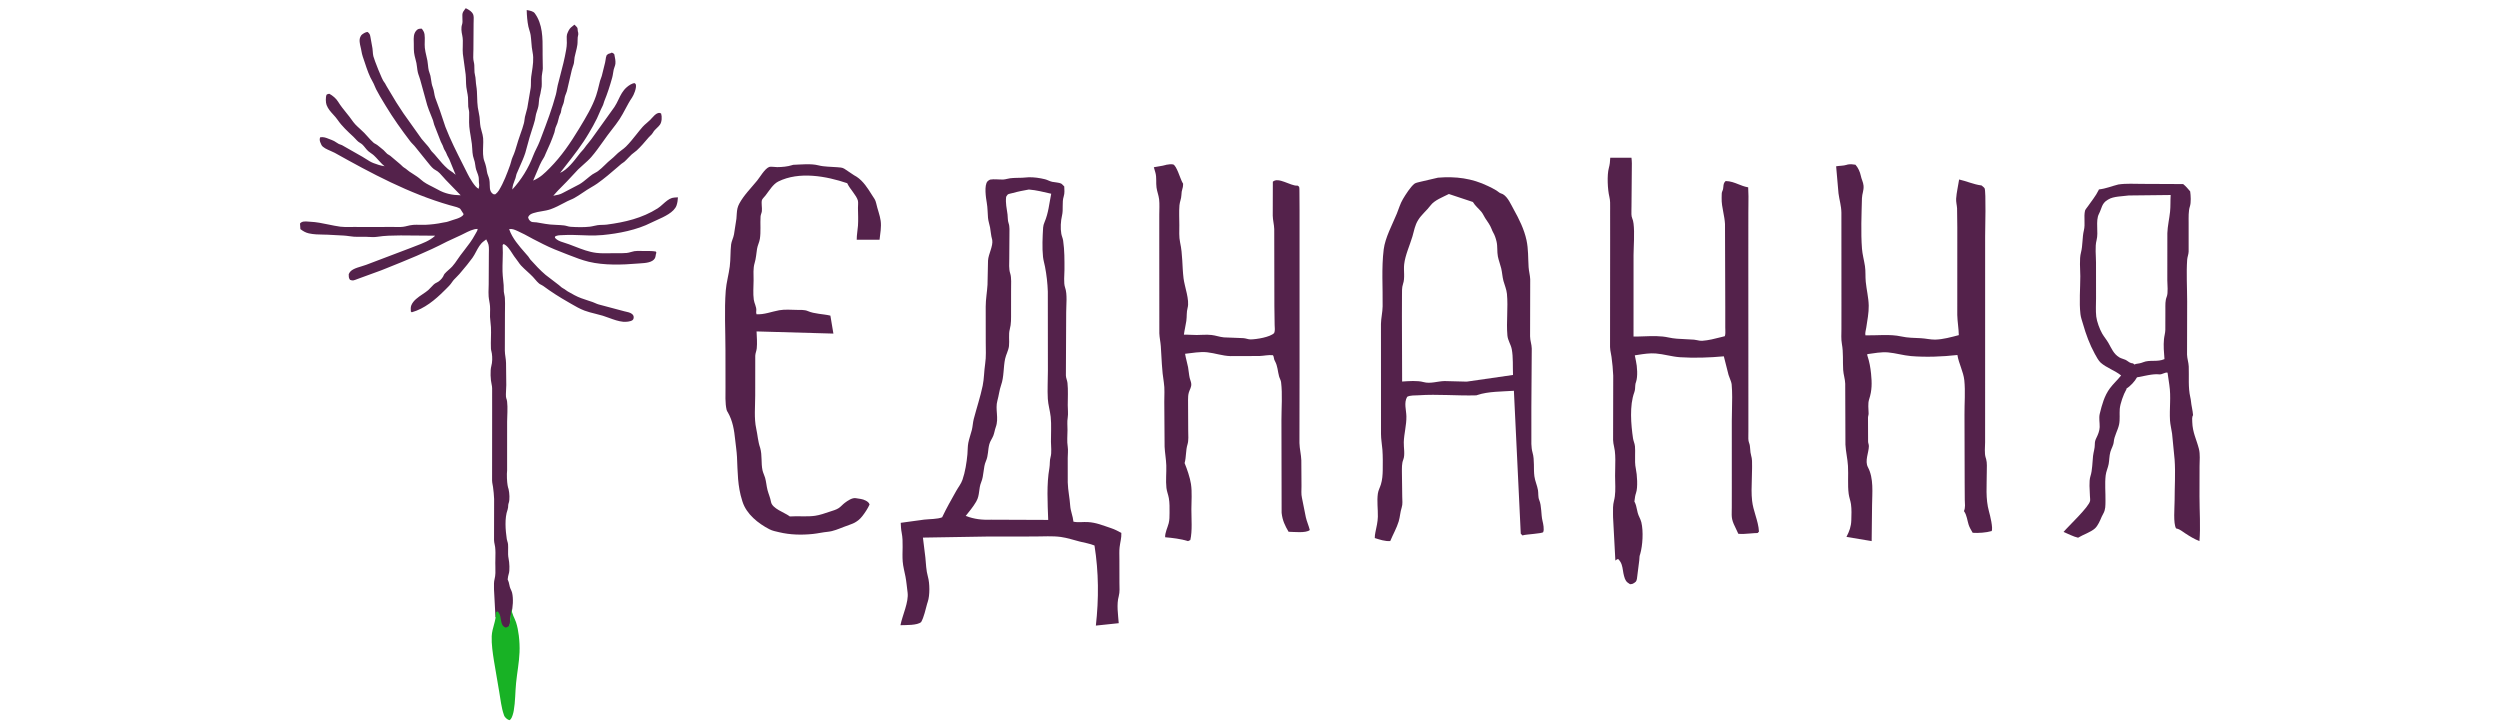 <svg width="300" height="87" viewBox="0 0 300 87" fill="none" xmlns="http://www.w3.org/2000/svg">
<path fill-rule="evenodd" clip-rule="evenodd" d="M59.458 74.075L59.281 70.757C59.281 70.68 59.279 70.601 59.278 70.52C59.272 70.175 59.264 69.81 59.351 69.488C59.472 69.039 59.458 68.506 59.445 68.007L59.445 68.007C59.441 67.852 59.437 67.7 59.437 67.555C59.437 67.378 59.441 67.195 59.446 67.011C59.457 66.554 59.468 66.085 59.417 65.651C59.403 65.532 59.379 65.422 59.355 65.313C59.321 65.153 59.287 64.996 59.284 64.81L59.294 59.874C59.275 59.415 59.227 58.893 59.162 58.435C59.149 58.346 59.132 58.258 59.115 58.171C59.084 58.009 59.053 57.849 59.05 57.678L59.057 49.297L59.055 47.267C59.055 47.186 59.056 47.103 59.057 47.018C59.062 46.727 59.066 46.419 58.999 46.15C58.863 45.601 58.807 44.471 58.959 43.924C59.085 43.474 59.092 42.899 59.025 42.435C59.013 42.353 58.994 42.272 58.975 42.19C58.947 42.072 58.919 41.955 58.913 41.833C58.893 41.408 58.903 40.98 58.913 40.552C58.924 40.118 58.935 39.684 58.913 39.253C58.903 39.058 58.88 38.862 58.858 38.667C58.833 38.453 58.809 38.239 58.801 38.027C58.794 37.839 58.8 37.65 58.806 37.46L58.806 37.46C58.814 37.217 58.821 36.974 58.801 36.733C58.786 36.541 58.753 36.351 58.719 36.16C58.685 35.962 58.651 35.765 58.636 35.566C58.611 35.233 58.622 34.888 58.633 34.547C58.638 34.412 58.642 34.278 58.644 34.146L58.663 30.521C58.662 30.437 58.664 30.342 58.667 30.241V30.241V30.241C58.676 29.867 58.687 29.414 58.542 29.133L58.348 28.726L58.021 28.973C57.619 29.278 57.372 29.743 57.127 30.204C56.991 30.46 56.855 30.716 56.694 30.941C56.282 31.516 55.827 32.054 55.372 32.592L55.372 32.592C55.288 32.691 55.205 32.79 55.122 32.889C55.012 33.019 54.889 33.141 54.766 33.263C54.578 33.449 54.389 33.635 54.248 33.853C54.042 34.17 53.768 34.437 53.498 34.702C53.435 34.763 53.373 34.825 53.311 34.886C52.21 35.988 50.933 37.044 49.415 37.474L49.302 37.383L49.3 37.352C49.284 37.119 49.267 36.866 49.354 36.646C49.587 36.06 50.171 35.667 50.722 35.297L50.722 35.297C50.965 35.134 51.201 34.975 51.398 34.805C51.498 34.72 51.603 34.606 51.712 34.487C51.921 34.259 52.145 34.015 52.374 33.926C52.669 33.812 53.008 33.481 53.167 33.202C53.193 33.158 53.212 33.113 53.231 33.069C53.262 32.996 53.292 32.925 53.349 32.858C53.499 32.683 53.67 32.532 53.842 32.381L53.842 32.381C53.986 32.253 54.131 32.126 54.262 31.984C54.502 31.724 54.708 31.421 54.911 31.121L54.911 31.121C55.022 30.958 55.133 30.795 55.248 30.641C55.399 30.437 55.555 30.237 55.711 30.036L55.711 30.036C56.175 29.438 56.639 28.841 56.998 28.166C57.023 28.117 57.056 28.062 57.09 28.005C57.193 27.834 57.312 27.636 57.319 27.472C56.832 27.449 56.193 27.773 55.68 28.033C55.558 28.095 55.444 28.153 55.34 28.202L53.626 28.996C51.25 30.236 48.765 31.231 46.281 32.226L46.281 32.226L45.722 32.449L43.096 33.408C43.012 33.435 42.923 33.47 42.832 33.506C42.678 33.566 42.52 33.629 42.377 33.653C42.278 33.67 42.156 33.629 42.053 33.595C42.043 33.591 42.033 33.588 42.024 33.585C42.016 33.582 42.008 33.58 42 33.577C41.856 33.377 41.854 33.245 41.851 33.038C41.85 32.996 41.85 32.951 41.848 32.902C41.96 32.627 42.138 32.46 42.397 32.322C42.685 32.167 43.029 32.065 43.367 31.964L43.367 31.964C43.563 31.906 43.756 31.848 43.935 31.781L49.294 29.747C49.491 29.666 49.696 29.588 49.905 29.509L49.905 29.509C50.714 29.203 51.575 28.878 52.186 28.318V28.283L48.12 28.251L47.944 28.253H47.944C47.05 28.264 46.185 28.273 45.294 28.413C44.919 28.472 44.535 28.45 44.155 28.428C44.06 28.423 43.965 28.418 43.87 28.413C43.657 28.404 43.442 28.408 43.227 28.413C42.969 28.418 42.712 28.422 42.459 28.404C42.27 28.391 42.082 28.364 41.893 28.338C41.675 28.307 41.456 28.277 41.236 28.266L39.261 28.162C39.126 28.159 38.99 28.157 38.854 28.154H38.854H38.854C38.258 28.145 37.65 28.136 37.071 28.007C36.663 27.916 36.382 27.742 36.048 27.495L36 26.825C36.231 26.529 36.633 26.562 37.005 26.593H37.005C37.085 26.6 37.163 26.607 37.238 26.61C37.959 26.64 38.681 26.79 39.401 26.939C39.881 27.039 40.361 27.138 40.84 27.202C41.215 27.252 41.61 27.246 41.998 27.24L41.998 27.24C42.128 27.238 42.258 27.236 42.385 27.236L45.012 27.237L47.241 27.235C47.34 27.235 47.44 27.237 47.541 27.239C47.904 27.245 48.28 27.252 48.623 27.172C48.668 27.161 48.716 27.149 48.765 27.138C49.034 27.073 49.343 26.998 49.598 26.982C49.853 26.965 50.11 26.971 50.368 26.977C50.594 26.983 50.82 26.988 51.045 26.978C51.727 26.947 52.483 26.86 53.15 26.714C53.223 26.698 53.299 26.686 53.376 26.675H53.376C53.519 26.653 53.663 26.631 53.794 26.579C53.984 26.504 54.181 26.445 54.378 26.387L54.378 26.387C54.694 26.293 55.012 26.199 55.305 26.035C55.437 25.961 55.594 25.838 55.632 25.689L55.251 25.09C55.155 24.927 54.54 24.772 54.171 24.679L54.171 24.679L54.17 24.679C54.084 24.657 54.012 24.639 53.962 24.625C49.102 23.228 44.56 20.799 40.168 18.34C40.041 18.269 39.872 18.197 39.692 18.119C39.247 17.927 38.729 17.704 38.573 17.392L38.421 17.042C38.357 16.848 38.337 16.654 38.427 16.471C38.842 16.414 39.133 16.532 39.46 16.665C39.572 16.711 39.688 16.758 39.814 16.8C40.017 16.868 40.186 16.979 40.358 17.091C40.453 17.154 40.549 17.217 40.652 17.273C40.714 17.307 40.779 17.326 40.844 17.345C40.91 17.364 40.975 17.384 41.037 17.418L43.495 18.816C43.646 18.902 43.791 18.995 43.935 19.088C44.213 19.267 44.49 19.445 44.806 19.568C45.285 19.755 45.645 19.862 46.155 19.95C45.871 19.725 45.633 19.462 45.395 19.199L45.395 19.199C45.224 19.011 45.054 18.824 44.868 18.65C44.759 18.549 44.636 18.465 44.513 18.38C44.406 18.306 44.299 18.233 44.202 18.149C44.058 18.025 43.94 17.877 43.82 17.728C43.711 17.592 43.602 17.455 43.473 17.336C43.392 17.261 43.302 17.206 43.212 17.151L43.212 17.151C43.134 17.104 43.056 17.056 42.985 16.996C42.868 16.897 42.763 16.783 42.658 16.668L42.658 16.668L42.658 16.668C42.574 16.577 42.49 16.485 42.399 16.401L42.371 16.375C41.738 15.789 41.018 15.121 40.53 14.404C40.363 14.158 40.172 13.95 39.983 13.743C39.677 13.408 39.375 13.078 39.191 12.605C39.078 12.316 39.059 11.653 39.191 11.363C39.318 11.28 39.377 11.263 39.527 11.255C39.93 11.481 40.326 11.805 40.571 12.203C40.873 12.692 41.206 13.104 41.549 13.529L41.549 13.529C41.675 13.685 41.801 13.842 41.929 14.005C42.014 14.114 42.094 14.226 42.175 14.339C42.322 14.545 42.469 14.752 42.642 14.934C42.814 15.115 43 15.283 43.185 15.45L43.185 15.45L43.185 15.45C43.365 15.613 43.544 15.775 43.712 15.95C43.844 16.087 43.974 16.232 44.104 16.378L44.104 16.378C44.337 16.639 44.572 16.902 44.828 17.128C44.895 17.187 44.972 17.226 45.048 17.265C45.118 17.301 45.189 17.336 45.251 17.387C45.341 17.46 45.435 17.533 45.529 17.607C45.701 17.74 45.875 17.875 46.027 18.014C46.099 18.079 46.163 18.151 46.228 18.223C46.304 18.308 46.38 18.392 46.467 18.465C46.523 18.512 46.587 18.547 46.651 18.581L46.651 18.581C46.71 18.613 46.769 18.645 46.821 18.686L48.042 19.718C48.112 19.772 48.17 19.832 48.228 19.892L48.228 19.892C48.314 19.979 48.399 20.066 48.519 20.132C48.646 20.203 48.758 20.296 48.871 20.39L48.871 20.39C48.954 20.459 49.038 20.529 49.128 20.59C49.261 20.68 49.395 20.765 49.528 20.849C49.871 21.068 50.209 21.283 50.525 21.57C50.913 21.924 51.384 22.158 51.852 22.391L51.852 22.391C52.079 22.503 52.305 22.616 52.521 22.741C53.389 23.246 54.292 23.418 55.282 23.434L53.481 21.577C53.396 21.488 53.304 21.381 53.207 21.27L53.207 21.27C52.929 20.948 52.611 20.582 52.294 20.43C51.963 20.272 51.694 19.937 51.45 19.633L51.45 19.633C51.388 19.555 51.327 19.478 51.266 19.407L49.873 17.678C49.78 17.551 49.665 17.433 49.55 17.315C49.441 17.202 49.331 17.089 49.236 16.966C48.192 15.599 47.179 14.178 46.29 12.706C46.231 12.607 46.171 12.509 46.111 12.409L46.11 12.409C45.773 11.854 45.427 11.282 45.135 10.712C45.072 10.587 45.018 10.457 44.965 10.328C44.892 10.152 44.82 9.977 44.722 9.813C44.304 9.113 44.04 8.312 43.781 7.528L43.781 7.528C43.698 7.275 43.615 7.025 43.528 6.78C43.456 6.577 43.416 6.356 43.375 6.14L43.375 6.14C43.358 6.048 43.341 5.957 43.322 5.868C43.309 5.805 43.293 5.738 43.277 5.669C43.181 5.263 43.065 4.77 43.251 4.41L43.281 4.358C43.287 4.346 43.292 4.335 43.298 4.324L43.298 4.324C43.315 4.287 43.332 4.252 43.362 4.22C43.51 4.062 43.886 3.834 44.105 3.832C44.33 4.007 44.4 4.119 44.447 4.413L44.696 5.8C44.714 5.923 44.723 6.05 44.731 6.177C44.745 6.372 44.758 6.567 44.804 6.751C44.91 7.181 45.854 9.595 46.084 9.836C46.172 9.928 46.232 10.046 46.291 10.163C46.326 10.232 46.361 10.301 46.402 10.364L47.559 12.294L48.413 13.6L50.595 16.668C50.721 16.832 50.868 16.995 51.017 17.16C51.249 17.417 51.484 17.677 51.646 17.952C51.736 18.105 51.85 18.22 51.968 18.338C52.032 18.402 52.096 18.467 52.158 18.54C52.261 18.66 52.362 18.781 52.464 18.902L52.464 18.902L52.464 18.902C52.861 19.376 53.257 19.849 53.728 20.258C53.848 20.361 53.977 20.448 54.107 20.534L54.107 20.534C54.264 20.639 54.421 20.743 54.558 20.877C54.598 20.915 54.619 20.919 54.66 20.926C54.67 20.927 54.682 20.929 54.694 20.932L54.684 20.92C54.659 20.894 54.627 20.859 54.615 20.83L53.926 19.138C53.885 19.037 53.831 18.943 53.777 18.849L53.777 18.849C53.708 18.729 53.64 18.609 53.596 18.476C53.552 18.339 53.477 18.214 53.403 18.091C53.322 17.957 53.243 17.825 53.207 17.682C53.167 17.53 53.093 17.389 53.019 17.248C52.976 17.166 52.933 17.085 52.898 17.003L52.104 14.969C52.07 14.88 52.05 14.789 52.029 14.698L52.029 14.698C52.01 14.61 51.99 14.523 51.959 14.439C51.877 14.22 51.788 14 51.698 13.779C51.541 13.393 51.384 13.004 51.263 12.613L50.416 9.542C50.38 9.406 50.333 9.274 50.285 9.142C50.231 8.99 50.176 8.838 50.14 8.68C50.094 8.484 50.07 8.283 50.046 8.082V8.082C50.026 7.913 50.006 7.743 49.973 7.577C49.939 7.41 49.895 7.244 49.851 7.077C49.786 6.829 49.72 6.58 49.69 6.328C49.657 6.056 49.657 5.774 49.657 5.496V5.496V5.496C49.657 5.414 49.657 5.332 49.656 5.251C49.656 5.174 49.653 5.094 49.651 5.014C49.636 4.55 49.62 4.06 49.935 3.694C50.143 3.451 50.283 3.447 50.556 3.439L50.605 3.437C50.769 3.627 50.906 3.859 50.943 4.112C50.985 4.392 50.977 4.687 50.969 4.982C50.962 5.237 50.954 5.492 50.979 5.738C51.013 6.072 51.089 6.392 51.164 6.712L51.164 6.712C51.209 6.901 51.253 7.089 51.289 7.281C51.322 7.455 51.34 7.633 51.358 7.812C51.379 8.035 51.401 8.258 51.453 8.47C51.477 8.572 51.513 8.67 51.549 8.767L51.549 8.767C51.588 8.877 51.628 8.986 51.653 9.101C51.687 9.26 51.709 9.422 51.732 9.584V9.584C51.774 9.885 51.816 10.185 51.931 10.47C52.02 10.691 52.061 10.925 52.102 11.159C52.135 11.35 52.169 11.541 52.228 11.726L52.785 13.248L53.447 15.223C54.049 16.779 54.804 18.272 55.557 19.759L55.557 19.759C55.749 20.14 55.942 20.52 56.131 20.901C56.338 21.316 57.008 22.505 57.441 22.651C57.485 22.463 57.523 22.266 57.489 22.073C57.465 21.937 57.464 21.797 57.462 21.657C57.461 21.516 57.46 21.374 57.435 21.236C57.401 21.056 57.331 20.875 57.261 20.696L57.261 20.696C57.213 20.575 57.166 20.454 57.131 20.334C57.083 20.171 57.059 20 57.035 19.828C57.017 19.694 56.998 19.558 56.968 19.427C56.941 19.312 56.904 19.199 56.867 19.087C56.827 18.964 56.787 18.841 56.76 18.715C56.7 18.438 56.684 18.14 56.668 17.843V17.843C56.657 17.652 56.647 17.461 56.624 17.278C56.587 16.969 56.534 16.66 56.482 16.35L56.482 16.35C56.417 15.97 56.353 15.59 56.316 15.212C56.282 14.86 56.29 14.498 56.297 14.138V14.138C56.301 13.915 56.305 13.693 56.3 13.473C56.297 13.344 56.269 13.223 56.242 13.102L56.242 13.102C56.219 13.002 56.197 12.902 56.188 12.798C56.173 12.613 56.173 12.426 56.174 12.239V12.239C56.175 12.05 56.175 11.86 56.159 11.672C56.14 11.451 56.097 11.23 56.054 11.009C56.018 10.822 55.981 10.634 55.959 10.446C55.929 10.187 55.923 9.925 55.916 9.662V9.662C55.91 9.42 55.904 9.177 55.879 8.936L55.544 6.472C55.514 6.166 55.523 5.846 55.533 5.526C55.547 5.079 55.56 4.631 55.465 4.218C55.375 3.829 55.312 3.321 55.447 2.939C55.518 2.737 55.504 2.475 55.49 2.216C55.474 1.909 55.458 1.605 55.584 1.407L55.867 1C55.888 1.003 55.902 1.004 55.913 1.005C55.944 1.007 55.947 1.008 55.991 1.032L56.006 1.04L56.006 1.04C56.325 1.217 56.628 1.385 56.779 1.734C56.864 1.929 56.849 2.272 56.838 2.549V2.549C56.834 2.634 56.831 2.713 56.831 2.779L56.809 5.966C56.809 6.078 56.804 6.198 56.799 6.322V6.322V6.322C56.785 6.696 56.77 7.106 56.855 7.43C56.925 7.7 56.926 7.961 56.926 8.224V8.224C56.926 8.377 56.927 8.53 56.941 8.685C56.95 8.794 56.975 8.903 57 9.013L57 9.013C57.021 9.108 57.043 9.203 57.055 9.3C57.072 9.435 57.081 9.571 57.091 9.707C57.105 9.899 57.118 10.091 57.152 10.281C57.232 10.731 57.245 11.194 57.258 11.659V11.659C57.269 12.072 57.281 12.485 57.338 12.89C57.364 13.068 57.4 13.244 57.436 13.42L57.436 13.42C57.478 13.621 57.519 13.822 57.545 14.027C57.565 14.186 57.576 14.35 57.587 14.515L57.587 14.515V14.515C57.604 14.765 57.621 15.016 57.67 15.253C57.704 15.423 57.752 15.59 57.8 15.757C57.877 16.026 57.954 16.296 57.976 16.578C58 16.877 57.988 17.21 57.975 17.55C57.952 18.184 57.928 18.844 58.132 19.366C58.275 19.732 58.381 20.179 58.428 20.568C58.449 20.746 58.514 20.923 58.58 21.101C58.633 21.243 58.685 21.386 58.716 21.53C58.761 21.74 58.764 21.945 58.767 22.15V22.15V22.15C58.77 22.298 58.772 22.447 58.79 22.598C58.821 22.863 58.903 23.08 59.121 23.246C59.241 23.337 59.281 23.331 59.398 23.314L59.398 23.314C59.415 23.311 59.434 23.308 59.455 23.305C59.63 23.156 59.76 23.026 59.882 22.825C60.453 21.885 60.837 20.839 61.214 19.807C61.262 19.677 61.298 19.538 61.335 19.397C61.386 19.199 61.438 19.001 61.522 18.828C61.737 18.381 61.894 17.847 62.042 17.34L62.043 17.34C62.086 17.192 62.129 17.047 62.172 16.907C62.26 16.621 62.361 16.337 62.462 16.053L62.462 16.053C62.612 15.63 62.763 15.207 62.873 14.773C62.908 14.637 62.925 14.496 62.943 14.355C62.957 14.246 62.971 14.137 62.992 14.03C63.029 13.849 63.081 13.672 63.134 13.495L63.134 13.495L63.134 13.495C63.187 13.315 63.241 13.135 63.277 12.951L63.648 10.756C63.712 10.463 63.712 10.172 63.713 9.882C63.713 9.656 63.714 9.431 63.744 9.207C63.766 9.042 63.792 8.872 63.819 8.697L63.819 8.697C63.94 7.908 64.072 7.042 63.913 6.288C63.828 5.89 63.796 5.483 63.764 5.076L63.764 5.076C63.741 4.786 63.718 4.496 63.676 4.209C63.647 4.011 63.589 3.825 63.53 3.638L63.53 3.638C63.483 3.492 63.437 3.345 63.406 3.193C63.272 2.55 63.221 1.86 63.204 1.205L63.251 1.213C63.551 1.266 63.988 1.343 64.168 1.587C65.128 2.892 65.121 4.556 65.114 6.12C65.114 6.262 65.113 6.403 65.113 6.543L65.137 8.221C65.131 8.387 65.102 8.547 65.074 8.707C65.05 8.843 65.026 8.979 65.016 9.118C65.001 9.326 65.005 9.535 65.009 9.744V9.744C65.013 9.965 65.017 10.185 64.999 10.404C64.991 10.501 64.969 10.596 64.947 10.69C64.926 10.778 64.906 10.866 64.897 10.956C64.879 11.129 64.837 11.292 64.794 11.457L64.794 11.457C64.762 11.58 64.73 11.703 64.708 11.831C64.684 11.972 64.673 12.118 64.662 12.263V12.263C64.65 12.433 64.637 12.602 64.603 12.763C64.564 12.952 64.502 13.137 64.441 13.322L64.441 13.322L64.441 13.322C64.4 13.447 64.358 13.572 64.324 13.698C64.291 13.818 64.273 13.94 64.254 14.062C64.238 14.173 64.222 14.284 64.194 14.394C64.092 14.794 63.962 15.191 63.832 15.588C63.734 15.887 63.636 16.185 63.55 16.485L63.034 18.353C62.851 18.914 62.607 19.462 62.364 20.007C62.233 20.299 62.103 20.591 61.983 20.883C61.95 20.965 61.934 21.051 61.918 21.138C61.903 21.219 61.887 21.3 61.858 21.378C61.832 21.445 61.807 21.51 61.782 21.573L61.782 21.573C61.629 21.962 61.501 22.29 61.474 22.745C62.541 21.591 63.43 20.161 63.984 18.679C64.093 18.387 64.234 18.102 64.375 17.817L64.375 17.817C64.515 17.535 64.655 17.252 64.765 16.961C64.84 16.763 64.915 16.565 64.99 16.367L64.991 16.364L64.991 16.364C65.619 14.71 66.248 13.053 66.707 11.342C66.758 11.153 66.79 10.961 66.822 10.768C66.851 10.594 66.879 10.421 66.922 10.25C67.018 9.866 67.118 9.484 67.218 9.102C67.489 8.07 67.759 7.04 67.937 5.983C67.984 5.703 68.023 5.431 68.021 5.145C68.021 5.067 68.017 4.981 68.013 4.891L68.013 4.891C67.998 4.574 67.982 4.212 68.1 3.959L68.13 3.897L68.22 3.7L68.254 3.637C68.387 3.377 68.603 3.212 68.828 3.041C68.863 3.014 68.899 2.986 68.935 2.958C68.955 2.978 68.979 3.002 69.006 3.028C69.111 3.129 69.253 3.266 69.29 3.359C69.311 3.415 69.315 3.492 69.319 3.569C69.323 3.633 69.326 3.696 69.339 3.748L69.385 3.927C69.414 4.08 69.39 4.177 69.364 4.284C69.35 4.343 69.334 4.405 69.327 4.48C69.313 4.615 69.312 4.752 69.311 4.888V4.888C69.309 5.047 69.308 5.206 69.287 5.363C69.246 5.664 69.171 5.96 69.096 6.255C69.044 6.459 68.992 6.662 68.951 6.867C68.929 6.981 68.921 7.096 68.912 7.211V7.211C68.904 7.333 68.895 7.454 68.87 7.574C68.839 7.719 68.79 7.857 68.741 7.993C68.697 8.116 68.654 8.238 68.624 8.365L68.028 10.935C67.997 11.05 67.952 11.16 67.908 11.269C67.859 11.387 67.811 11.506 67.779 11.633C67.751 11.742 67.733 11.852 67.715 11.963L67.715 11.963C67.692 12.105 67.668 12.247 67.624 12.387C67.594 12.482 67.556 12.575 67.518 12.668L67.518 12.668C67.47 12.782 67.423 12.896 67.392 13.013C67.372 13.09 67.361 13.17 67.349 13.25V13.25C67.338 13.336 67.326 13.421 67.302 13.504C67.28 13.583 67.243 13.658 67.206 13.733C67.175 13.796 67.144 13.86 67.121 13.926C67.074 14.063 67.041 14.204 67.008 14.345L67.008 14.345C66.974 14.486 66.941 14.627 66.895 14.762C66.862 14.857 66.821 14.947 66.78 15.037L66.78 15.037C66.733 15.14 66.686 15.244 66.651 15.355C66.625 15.44 66.609 15.528 66.593 15.616L66.593 15.616C66.576 15.711 66.559 15.807 66.528 15.898C66.233 16.754 65.885 17.578 65.498 18.394C65.466 18.46 65.441 18.524 65.416 18.587C65.374 18.697 65.332 18.803 65.26 18.913C64.894 19.469 64.635 20.106 64.378 20.735L64.378 20.735C64.248 21.053 64.119 21.369 63.978 21.671C64.842 21.301 65.323 20.816 65.971 20.162L65.981 20.153C67.377 18.743 68.466 17.134 69.492 15.437L69.575 15.299C70.303 14.095 71.084 12.805 71.534 11.474C71.677 11.05 71.778 10.634 71.88 10.211L71.88 10.211L71.88 10.21C71.921 10.043 71.962 9.874 72.006 9.703C72.031 9.604 72.07 9.509 72.108 9.415C72.147 9.318 72.186 9.221 72.212 9.119L72.612 7.505C72.642 7.39 72.658 7.273 72.673 7.158V7.158C72.697 6.978 72.721 6.8 72.798 6.628L72.814 6.614C72.906 6.53 72.985 6.457 73.112 6.43C73.213 6.408 73.287 6.378 73.379 6.331L73.414 6.312C73.558 6.356 73.609 6.397 73.713 6.506L73.733 6.601C73.805 6.942 73.882 7.301 73.849 7.647C73.836 7.784 73.787 7.922 73.737 8.061L73.737 8.061C73.702 8.158 73.667 8.254 73.645 8.35C73.614 8.488 73.592 8.628 73.571 8.767L73.571 8.768L73.571 8.768C73.543 8.946 73.516 9.125 73.468 9.299C73.199 10.271 72.9 11.204 72.517 12.136C72.485 12.213 72.462 12.293 72.439 12.374L72.439 12.374C72.407 12.484 72.376 12.594 72.322 12.695C72.172 12.977 72.043 13.278 71.915 13.579C71.824 13.792 71.733 14.004 71.635 14.21C71.351 14.803 71.008 15.392 70.676 15.959C69.851 17.369 68.873 18.618 67.88 19.886L67.88 19.886C67.656 20.172 67.431 20.459 67.208 20.75C68.083 20.369 68.874 19.334 69.474 18.55C69.523 18.486 69.571 18.424 69.617 18.364C69.686 18.274 69.763 18.192 69.84 18.11L69.84 18.11C69.937 18.008 70.034 17.905 70.115 17.787C70.261 17.573 70.425 17.374 70.588 17.174L70.589 17.174L70.589 17.174C70.716 17.019 70.844 16.864 70.963 16.702L73.732 12.838C73.927 12.546 74.074 12.24 74.221 11.935C74.475 11.406 74.727 10.883 75.216 10.461C75.445 10.262 75.874 9.959 76.179 9.983C76.19 9.996 76.202 10.009 76.214 10.022C76.255 10.067 76.298 10.114 76.31 10.171C76.387 10.572 76.074 11.373 75.844 11.709C75.549 12.138 75.3 12.604 75.051 13.07C74.828 13.488 74.604 13.906 74.348 14.299C74.07 14.726 73.751 15.135 73.433 15.543L73.433 15.543C73.251 15.777 73.07 16.009 72.897 16.244C72.712 16.496 72.528 16.755 72.343 17.016L72.343 17.016L72.343 17.016C71.898 17.643 71.446 18.279 70.954 18.844C70.67 19.171 70.328 19.473 69.989 19.773C69.784 19.954 69.581 20.133 69.392 20.317L68.014 21.788C67.844 21.965 67.672 22.137 67.501 22.31C67.121 22.692 66.744 23.072 66.394 23.488C66.431 23.481 66.47 23.474 66.508 23.467C66.853 23.404 67.223 23.336 67.523 23.161L69.526 22.115C69.846 21.932 70.153 21.678 70.458 21.425C70.667 21.252 70.876 21.079 71.086 20.931C71.188 20.86 71.298 20.802 71.408 20.744C71.527 20.681 71.646 20.618 71.754 20.538C72.049 20.321 72.321 20.056 72.594 19.791L72.594 19.791C72.837 19.554 73.08 19.316 73.341 19.113C73.525 18.969 73.687 18.811 73.85 18.652C73.953 18.552 74.056 18.451 74.165 18.354C74.299 18.234 74.441 18.13 74.583 18.026L74.583 18.026C74.767 17.891 74.952 17.755 75.122 17.584C75.57 17.135 75.957 16.649 76.345 16.161C76.595 15.846 76.847 15.53 77.116 15.223C77.261 15.056 77.437 14.907 77.613 14.757C77.752 14.638 77.893 14.519 78.018 14.391C78.069 14.339 78.127 14.275 78.189 14.205L78.189 14.205C78.409 13.961 78.686 13.652 78.933 13.581C79.128 13.524 79.167 13.534 79.337 13.627C79.453 14.008 79.432 14.636 79.188 14.97C79.076 15.123 78.947 15.246 78.818 15.367C78.645 15.531 78.473 15.694 78.346 15.929C78.27 16.069 78.148 16.185 78.028 16.299C77.957 16.367 77.887 16.433 77.827 16.504L77.759 16.584L77.759 16.584C77.325 17.096 76.916 17.579 76.416 18.046C76.316 18.14 76.208 18.219 76.1 18.297L76.1 18.297C76.001 18.369 75.903 18.44 75.813 18.522C75.662 18.658 75.521 18.806 75.381 18.954L75.381 18.954C75.23 19.113 75.08 19.272 74.917 19.415C74.86 19.465 74.797 19.505 74.734 19.544C74.675 19.582 74.615 19.62 74.561 19.666C74.408 19.797 74.256 19.928 74.105 20.059C73.313 20.742 72.533 21.415 71.667 22.027C71.444 22.185 71.2 22.328 70.957 22.47L70.957 22.47C70.781 22.573 70.606 22.676 70.439 22.784C70.275 22.89 70.113 22.999 69.952 23.108L69.952 23.108C69.606 23.341 69.261 23.574 68.892 23.777C68.749 23.856 68.602 23.917 68.456 23.978C68.332 24.03 68.208 24.082 68.085 24.145C67.95 24.214 67.812 24.286 67.674 24.359C67.154 24.633 66.613 24.918 66.079 25.106C65.728 25.23 65.365 25.291 65.003 25.352C64.669 25.408 64.337 25.464 64.019 25.568C63.714 25.667 63.516 25.766 63.374 26.057C63.418 26.276 63.475 26.38 63.646 26.533C63.784 26.657 63.975 26.662 64.161 26.668C64.242 26.671 64.321 26.673 64.395 26.685C64.556 26.711 64.718 26.74 64.879 26.769L64.879 26.769C65.261 26.837 65.643 26.905 66.029 26.942C66.276 26.966 66.525 26.977 66.773 26.988H66.774C67.078 27.001 67.383 27.015 67.686 27.051C67.812 27.066 67.932 27.099 68.052 27.131C68.193 27.169 68.333 27.207 68.481 27.216C69.207 27.263 70.048 27.287 70.768 27.204C70.947 27.183 71.118 27.145 71.288 27.106L71.288 27.106L71.288 27.106C71.433 27.073 71.576 27.04 71.723 27.019C71.904 26.994 72.09 26.989 72.278 26.985H72.278C72.46 26.98 72.643 26.976 72.822 26.952C74.998 26.662 77.04 26.191 78.922 25.002C79.125 24.874 79.332 24.69 79.544 24.501C79.891 24.192 80.253 23.869 80.639 23.756C80.813 23.705 81.019 23.696 81.211 23.688L81.212 23.688C81.26 23.685 81.308 23.683 81.353 23.681C81.338 23.994 81.289 24.357 81.185 24.652C80.894 25.476 79.717 26.004 78.79 26.421L78.79 26.421C78.555 26.526 78.336 26.624 78.151 26.718C76.426 27.599 74.225 28.024 72.32 28.205C71.757 28.258 71.18 28.268 70.614 28.253C70.347 28.246 70.081 28.236 69.815 28.226C69.07 28.197 68.328 28.169 67.576 28.212C67.518 28.216 67.457 28.218 67.397 28.22C67.119 28.228 66.824 28.237 66.596 28.389L66.596 28.543C66.858 28.835 67.21 28.971 67.578 29.08C68.056 29.223 68.527 29.405 68.999 29.589L68.999 29.589C69.827 29.911 70.659 30.234 71.54 30.342C72.085 30.409 72.645 30.399 73.196 30.389C73.316 30.387 73.435 30.385 73.553 30.383C73.719 30.381 73.888 30.383 74.057 30.384H74.057C74.439 30.387 74.825 30.39 75.2 30.356C75.38 30.34 75.55 30.29 75.72 30.241L75.72 30.241C75.853 30.203 75.985 30.164 76.123 30.141C76.379 30.099 76.665 30.107 76.939 30.115C77.035 30.117 77.13 30.12 77.221 30.121C77.317 30.121 77.414 30.12 77.511 30.12C77.909 30.117 78.314 30.114 78.7 30.186L78.765 30.323C78.718 30.424 78.7 30.538 78.683 30.649C78.663 30.77 78.644 30.889 78.59 30.987C78.296 31.515 77.434 31.567 76.81 31.605C76.71 31.612 76.616 31.617 76.531 31.625C74.672 31.785 72.483 31.855 70.655 31.413C69.846 31.217 69.073 30.916 68.299 30.615C68.179 30.568 68.059 30.522 67.939 30.476C67.018 30.12 66.081 29.755 65.201 29.307L63.972 28.681C63.893 28.639 63.815 28.596 63.737 28.553C63.209 28.264 62.688 27.979 62.134 27.734L62.072 27.706C61.761 27.567 61.446 27.427 61.099 27.494L61.117 27.549C61.475 28.588 62.292 29.521 63.032 30.365L63.032 30.365C63.153 30.503 63.273 30.639 63.387 30.773C63.435 30.829 63.473 30.891 63.511 30.954C63.55 31.02 63.59 31.085 63.641 31.142C64.194 31.759 64.841 32.456 65.473 32.988L67.063 34.206C67.126 34.252 67.185 34.306 67.244 34.359C67.346 34.452 67.449 34.544 67.573 34.602C67.696 34.66 67.792 34.733 67.889 34.806C67.962 34.862 68.036 34.918 68.122 34.967L68.936 35.419C69.473 35.711 70.024 35.889 70.586 36.071L70.586 36.071L70.586 36.071C70.76 36.127 70.936 36.184 71.113 36.245C71.218 36.281 71.319 36.326 71.421 36.372L71.421 36.372C71.559 36.434 71.698 36.497 71.846 36.535L74.943 37.361L75.006 37.374C75.269 37.43 75.63 37.506 75.825 37.664C75.957 37.771 76.04 37.882 76.042 38.058C76.044 38.191 76.012 38.329 75.905 38.413C75.662 38.604 75.081 38.64 74.783 38.613C74.212 38.56 73.645 38.353 73.089 38.149L73.089 38.149C72.834 38.055 72.582 37.963 72.332 37.886C72.038 37.796 71.739 37.722 71.439 37.648L71.439 37.648L71.439 37.648C70.999 37.539 70.56 37.43 70.139 37.272C69.57 37.058 69.043 36.752 68.517 36.447L68.516 36.446C68.412 36.385 68.308 36.325 68.204 36.265C67.128 35.649 66.171 35.044 65.172 34.305C65.1 34.252 65.024 34.215 64.947 34.177L64.947 34.177C64.86 34.135 64.773 34.093 64.694 34.028C64.524 33.89 64.366 33.703 64.21 33.521C64.12 33.415 64.031 33.31 63.941 33.216C63.725 32.992 63.495 32.782 63.265 32.573C63.01 32.341 62.755 32.109 62.522 31.858C62.392 31.719 62.284 31.561 62.176 31.403C62.089 31.276 62.001 31.148 61.903 31.031C61.76 30.86 61.623 30.646 61.481 30.426C61.184 29.964 60.868 29.472 60.437 29.28L60.316 29.403C60.355 30.007 60.337 30.609 60.319 31.211C60.305 31.659 60.292 32.107 60.302 32.556C60.31 32.918 60.347 33.273 60.383 33.629C60.403 33.826 60.424 34.024 60.439 34.223C60.449 34.344 60.448 34.465 60.447 34.585C60.446 34.726 60.445 34.866 60.46 35.006C60.473 35.121 60.496 35.234 60.52 35.347C60.548 35.483 60.577 35.619 60.586 35.756C60.612 36.177 60.606 36.608 60.6 37.036V37.036C60.597 37.23 60.594 37.422 60.594 37.613L60.581 42.085C60.583 42.337 60.618 42.583 60.653 42.83C60.687 43.075 60.722 43.321 60.725 43.573L60.754 46.214C60.755 46.284 60.747 46.422 60.738 46.59L60.738 46.59V46.59C60.714 47.022 60.68 47.647 60.754 47.799C60.939 48.182 60.898 49.286 60.87 50.046L60.87 50.046C60.862 50.267 60.855 50.459 60.855 50.595L60.853 56.47C60.828 56.683 60.816 56.98 60.833 57.392C60.862 58.09 60.944 58.47 61.023 58.676L61.038 58.745C61.135 59.167 61.189 59.947 61.047 60.352C61.011 60.456 60.989 60.522 60.985 60.633C60.98 60.805 60.972 60.995 60.912 61.157C60.536 62.169 60.658 63.638 60.814 64.691C60.828 64.788 60.857 64.88 60.886 64.972C60.921 65.083 60.956 65.194 60.965 65.314C60.981 65.529 60.977 65.757 60.973 65.986C60.966 66.343 60.959 66.703 61.031 67.029C61.128 67.473 61.194 68.464 61.045 68.882C60.979 69.069 60.955 69.261 60.931 69.456L60.92 69.545L60.94 69.581C61.034 69.76 61.075 69.957 61.116 70.155C61.135 70.243 61.153 70.331 61.176 70.418C61.209 70.54 61.26 70.651 61.311 70.763C61.366 70.883 61.421 71.003 61.453 71.136C61.618 71.828 61.557 72.914 61.361 73.59L61.34 73.639C61.313 73.722 61.309 73.811 61.305 73.9C61.303 73.954 61.301 74.009 61.293 74.062L61.149 75.199L61.145 75.237C61.132 75.371 61.111 75.596 61.035 75.688C60.991 75.741 60.861 75.825 60.798 75.853C60.743 75.878 60.676 75.883 60.615 75.887L60.584 75.89C60.286 75.716 60.215 75.592 60.123 75.255C60.083 75.112 60.062 74.974 60.041 74.84C59.991 74.52 59.946 74.227 59.669 73.952C59.579 73.981 59.53 74.013 59.458 74.075Z" fill="#54224B"/>
<path d="M95.17 19.779C96.106 19.747 97.314 19.608 98.216 19.843C98.912 20.024 99.741 20.001 100.465 20.066C100.743 20.091 101.091 20.089 101.328 20.255L102.477 21.024L102.794 21.209C103.594 21.737 104.137 22.601 104.639 23.405C104.863 23.764 105.051 23.958 105.144 24.398C105.293 25.102 105.586 25.796 105.682 26.503C105.78 27.227 105.629 28.047 105.545 28.771L102.806 28.768C102.805 28.176 102.917 27.656 102.957 27.079C103.005 26.38 102.964 25.653 102.956 24.951C102.953 24.718 103.006 24.271 102.944 24.058C102.76 23.431 102.007 22.694 101.705 22.066L101.668 21.985C99.147 21.13 95.894 20.536 93.391 21.783C92.76 22.098 92.286 22.908 91.858 23.458C91.77 23.57 91.464 23.883 91.432 24.004C91.337 24.369 91.471 24.944 91.424 25.345C91.397 25.568 91.281 25.753 91.266 25.987C91.213 26.86 91.318 27.795 91.187 28.655C91.123 29.073 90.909 29.447 90.844 29.868C90.764 30.391 90.715 31.048 90.562 31.539C90.35 32.226 90.438 32.941 90.431 33.651C90.425 34.402 90.35 35.223 90.454 35.966C90.512 36.382 90.8 36.874 90.754 37.268C90.734 37.448 90.728 37.533 90.779 37.708C91.666 37.777 92.637 37.384 93.504 37.23C94.174 37.111 94.951 37.177 95.632 37.188C96.026 37.194 96.555 37.16 96.92 37.322C97.738 37.683 98.773 37.665 99.647 37.876L100.008 40.031L90.788 39.771C90.816 40.436 90.876 41.14 90.811 41.802C90.781 42.106 90.643 42.377 90.631 42.687L90.625 47.465C90.625 48.735 90.474 50.193 90.746 51.426C90.923 52.229 90.945 52.956 91.224 53.752C91.48 54.666 91.309 55.56 91.504 56.449C91.571 56.752 91.727 57.035 91.812 57.334C91.948 57.816 91.977 58.328 92.103 58.812C92.234 59.309 92.432 59.719 92.523 60.236C92.663 61.026 94.124 61.495 94.708 61.922L94.779 61.974C95.763 61.903 96.838 62.03 97.802 61.895C98.375 61.815 99.018 61.586 99.569 61.401C99.909 61.286 100.361 61.17 100.66 60.963C100.911 60.79 101.121 60.534 101.369 60.347C101.702 60.097 102.264 59.701 102.701 59.781C103.106 59.855 103.499 59.864 103.875 60.066C104.086 60.179 104.272 60.298 104.35 60.541C104.129 61.022 103.81 61.513 103.485 61.929C102.826 62.775 102.176 62.873 101.251 63.231C100.634 63.469 99.994 63.752 99.334 63.814C98.737 63.87 98.153 64.011 97.557 64.074C96.207 64.216 94.809 64.183 93.487 63.865C93.074 63.766 92.707 63.706 92.321 63.506C90.988 62.815 89.579 61.709 89.098 60.195L89.06 60.071C88.5 58.326 88.526 56.659 88.439 54.848C88.406 54.151 88.291 53.465 88.221 52.772C88.106 51.627 87.924 50.491 87.343 49.485C87.286 49.386 87.224 49.312 87.197 49.197C86.999 48.377 87.062 47.33 87.06 46.485L87.055 42.064C87.055 39.7 86.911 37.22 87.09 34.869C87.163 33.912 87.453 32.931 87.573 31.966C87.683 31.083 87.633 30.205 87.733 29.337C87.776 28.957 88.008 28.54 88.079 28.128L88.369 26.253C88.413 25.844 88.402 25.413 88.493 25.012C88.54 24.805 88.618 24.615 88.718 24.43C89.255 23.427 90.148 22.543 90.857 21.672C91.221 21.226 91.751 20.262 92.301 20.034C92.469 19.964 93.037 20.058 93.269 20.055C93.863 20.047 94.499 19.995 95.067 19.813L95.17 19.779Z" fill="#54224B"/>
<path d="M139.971 19.77C140.194 19.727 140.54 19.682 140.764 19.729C141.184 19.816 141.648 21.509 141.91 21.939L141.975 22.043C141.967 22.242 141.964 22.423 141.899 22.614C141.814 22.865 141.776 23.138 141.769 23.404C141.756 23.847 141.568 24.214 141.533 24.648C141.47 25.418 141.519 26.232 141.52 27.006C141.521 27.686 141.466 28.433 141.613 29.098C141.929 30.527 141.851 31.96 142.025 33.396C142.147 34.404 142.772 35.997 142.515 36.936C142.367 37.478 142.437 37.969 142.36 38.513C142.283 39.064 142.137 39.6 142.068 40.162C142.58 40.145 143.088 40.204 143.599 40.2C144.188 40.194 144.788 40.136 145.374 40.197C145.884 40.25 146.374 40.444 146.871 40.485L149.181 40.575C149.497 40.59 149.788 40.736 150.083 40.73C150.787 40.717 152.414 40.462 152.9 39.964C153.029 39.686 152.964 39.301 152.957 38.998L152.925 36.737L152.908 27.488C152.892 26.944 152.739 26.415 152.73 25.876L152.741 21.806C153.384 21.202 154.854 22.311 155.646 22.277L155.711 22.272C155.772 22.324 155.86 22.356 155.895 22.429C155.943 22.532 155.927 22.907 155.933 23.034L155.946 25.281L155.946 44.22L155.934 53.158C155.95 53.859 156.137 54.546 156.159 55.243L156.179 58.324C156.182 58.763 156.128 59.306 156.231 59.727L156.7 62.071C156.817 62.59 157.047 63.081 157.175 63.603C156.721 64 155.24 63.82 154.63 63.812C154.194 63.075 153.898 62.45 153.801 61.589L153.794 61.521L153.773 50.38C153.775 48.915 153.905 47.325 153.731 45.872C153.702 45.625 153.552 45.4 153.487 45.157C153.321 44.544 153.319 43.932 153.008 43.36C152.934 43.223 152.89 43.133 152.871 42.977C152.854 42.836 152.829 42.755 152.757 42.627C152.256 42.559 151.652 42.705 151.138 42.721L147.661 42.732C146.701 42.709 145.795 42.374 144.85 42.272C143.995 42.18 143.065 42.365 142.209 42.454C142.295 43.001 142.464 43.523 142.568 44.066C142.649 44.49 142.668 44.946 142.765 45.362C142.823 45.612 142.931 45.8 142.952 46.066C142.984 46.45 142.77 46.733 142.662 47.091C142.572 47.389 142.569 47.683 142.566 47.99L142.585 51.673C142.585 52.206 142.655 52.836 142.497 53.341C142.279 54.042 142.361 54.827 142.153 55.569C142.453 56.307 142.794 57.287 142.915 58.075C143.063 59.035 142.968 60.139 142.966 61.114C142.964 62.257 143.094 63.698 142.839 64.8L142.564 64.934C141.731 64.67 140.691 64.543 139.817 64.471C139.783 63.945 140.118 63.288 140.247 62.776C140.347 62.38 140.341 61.967 140.345 61.561C140.35 60.976 140.361 60.364 140.263 59.787C140.192 59.368 140.017 58.968 139.971 58.546C139.874 57.672 139.983 56.733 139.955 55.849C139.93 55.094 139.788 54.355 139.752 53.603L139.714 48.225C139.712 47.471 139.781 46.623 139.659 45.885C139.422 44.456 139.395 42.993 139.297 41.552C139.261 41.031 139.142 40.528 139.12 40.003L139.112 29.052L139.113 25.75C139.114 25.151 139.16 24.507 139.093 23.913C139.038 23.437 138.846 22.983 138.782 22.506C138.702 21.925 138.811 21.314 138.656 20.745L138.461 20.067C138.936 19.965 139.403 19.936 139.874 19.799L139.971 19.77Z" fill="#54224B"/>
<path d="M221.739 19.738C222.069 19.687 222.327 19.708 222.655 19.767C222.952 20.079 223.216 20.657 223.294 21.078C223.371 21.492 223.587 21.853 223.625 22.28C223.676 22.854 223.448 23.251 223.434 23.791C223.385 25.752 223.29 27.887 223.437 29.838C223.488 30.513 223.693 31.257 223.796 31.937C223.888 32.545 223.83 33.197 223.891 33.817C223.984 34.767 224.229 35.723 224.247 36.673C224.264 37.529 224.078 38.457 223.953 39.308C223.913 39.585 223.783 39.97 223.851 40.242C225.259 40.269 226.789 40.071 228.162 40.376C228.931 40.546 229.715 40.547 230.5 40.584C231.058 40.61 231.674 40.763 232.213 40.753C233.147 40.736 234.16 40.451 235.057 40.216C235.042 39.414 234.892 38.606 234.873 37.795L234.876 27.306L234.849 25.004C234.827 24.609 234.712 24.241 234.738 23.837C234.784 23.091 234.987 22.285 235.095 21.538C235.966 21.733 236.841 22.129 237.722 22.245L237.787 22.253C237.882 22.342 238.086 22.485 238.148 22.589C238.344 22.923 238.217 27.657 238.217 28.343L238.214 49.187L238.212 53.075C238.211 53.641 238.112 54.39 238.285 54.926L238.336 55.086C238.469 55.552 238.412 56.139 238.414 56.624C238.419 58.232 238.242 59.832 238.683 61.394C238.805 61.828 239.187 63.376 238.998 63.727C238.342 63.919 237.401 63.984 236.722 63.936C236.544 63.623 236.339 63.299 236.232 62.955C236.074 62.449 236.015 61.831 235.712 61.388L235.673 61.335C235.867 60.905 235.785 60.431 235.773 59.971L235.76 57.965L235.739 49.779C235.727 48.424 235.856 46.976 235.717 45.633C235.61 44.606 235.051 43.623 234.889 42.6C233.096 42.8 231.117 42.881 229.318 42.73C228.399 42.652 227.491 42.371 226.566 42.288C225.76 42.216 224.875 42.388 224.076 42.496C224.071 42.631 224.059 42.593 224.095 42.703C224.333 43.434 224.448 44.069 224.526 44.83C224.639 45.941 224.651 46.847 224.295 47.922C224.124 48.437 224.229 49.081 224.233 49.618C224.235 49.803 224.159 49.947 224.16 50.126L224.171 52.999C224.175 53.181 224.268 53.337 224.265 53.546C224.253 54.309 223.75 55.314 224.149 56.062C224.869 57.411 224.66 59.142 224.648 60.618L224.599 64.934L221.575 64.426C221.928 63.74 222.135 63.195 222.157 62.418C222.175 61.788 222.207 61.125 222.118 60.5C222.058 60.083 221.895 59.677 221.843 59.268C221.701 58.173 221.822 57.017 221.757 55.911C221.707 55.054 221.495 54.211 221.452 53.35L221.426 46.038C221.409 45.475 221.213 44.943 221.18 44.385C221.118 43.344 221.217 42.31 221.027 41.276C220.921 40.698 220.969 40.077 220.971 39.491L220.973 36.614L220.968 25.524C220.956 24.684 220.726 24.019 220.621 23.213L220.336 19.955C220.787 19.875 221.172 19.915 221.629 19.773L221.739 19.738Z" fill="#54224B"/>
<path d="M254.194 22.139C255.143 21.993 256.17 22.069 257.129 22.067L261.98 22.089C262.301 22.345 262.555 22.65 262.821 22.966C262.891 23.439 262.942 24.319 262.788 24.766C262.602 25.303 262.636 26.123 262.636 26.698L262.636 30.19C262.626 30.535 262.482 30.835 262.46 31.167C262.351 32.804 262.457 34.528 262.459 36.172L262.445 42.559C262.46 43.041 262.63 43.498 262.649 43.985C262.695 45.219 262.561 46.476 262.839 47.687C262.874 47.838 262.901 47.979 262.915 48.135C262.965 48.707 263.127 49.238 263.166 49.823C263.017 50.053 263.063 50.371 263.071 50.64C263.11 51.909 263.568 52.695 263.868 53.86C264.035 54.51 263.951 55.277 263.946 55.948L263.939 59.567C263.938 61.337 264.079 63.175 263.934 64.934C263.308 64.684 262.795 64.372 262.231 64.002C261.953 63.82 261.554 63.497 261.233 63.431L261.13 63.413C260.77 62.823 260.953 60.856 260.953 60.086C260.952 58.465 261.069 56.778 260.955 55.166L260.649 52.032C260.577 51.503 260.434 50.99 260.401 50.454C260.316 49.035 260.539 47.617 260.321 46.193L260.107 44.724C259.828 44.629 259.447 44.966 259.121 44.925C258.343 44.828 257.222 45.152 256.438 45.281C256.186 45.759 255.629 46.354 255.183 46.62C255.171 46.731 255.188 46.69 255.137 46.776C254.829 47.297 254.42 48.443 254.371 49.069C254.322 49.688 254.417 50.335 254.289 50.946C254.149 51.611 253.705 52.342 253.654 52.998C253.619 53.45 253.365 53.802 253.243 54.236C253.111 54.706 253.126 55.202 253.04 55.679C252.955 56.145 252.739 56.554 252.681 57.044C252.565 58.03 252.672 59.106 252.657 60.103C252.648 60.666 252.677 61.127 252.397 61.63L252.209 61.995C252.017 62.449 251.756 63.077 251.399 63.405C250.901 63.864 249.96 64.159 249.37 64.525C248.779 64.391 248.193 64.061 247.625 63.832C248.204 63.143 250.684 60.832 250.809 60.105C250.836 59.946 250.797 59.688 250.792 59.52C250.774 58.829 250.648 57.772 250.859 57.121C251.086 56.42 251.082 55.46 251.165 54.719C251.216 54.256 251.387 53.794 251.378 53.322C251.373 53.053 251.427 52.832 251.545 52.592C251.746 52.184 251.948 51.719 251.961 51.252C251.976 50.727 251.846 50.159 251.971 49.649C252.233 48.572 252.527 47.484 253.193 46.591C253.593 46.054 254.112 45.59 254.533 45.054C253.786 44.455 252.782 44.139 252.081 43.519C251.826 43.293 251.554 42.784 251.386 42.478C250.754 41.322 250.32 40.14 249.957 38.87C249.847 38.488 249.7 38.104 249.654 37.705C249.488 36.265 249.636 34.607 249.637 33.148C249.637 32.302 249.502 31.101 249.718 30.295C249.941 29.459 249.859 28.486 250.065 27.65C250.257 26.872 250.027 26.024 250.204 25.276C250.234 25.147 250.482 24.858 250.561 24.741C250.986 24.111 251.497 23.521 251.828 22.827L251.872 22.732C252.707 22.639 253.386 22.341 254.194 22.139ZM255.443 23.457C254.734 23.56 253.598 23.553 253.012 23.928L252.909 23.988C252.187 24.418 252.222 24.998 251.87 25.673C251.44 26.498 251.845 27.869 251.588 28.825C251.382 29.589 251.522 30.716 251.521 31.518L251.525 35.784C251.527 36.498 251.468 37.279 251.55 37.987C251.62 38.592 251.964 39.512 252.262 40.031C252.487 40.421 252.787 40.764 253.013 41.16C253.399 41.838 253.635 42.471 254.312 42.881C254.556 43.028 254.805 43.062 255.055 43.177C255.29 43.285 255.485 43.503 255.736 43.569L255.898 43.595C256.001 43.612 256.05 43.669 256.12 43.744L256.314 43.672C256.618 43.626 256.894 43.588 257.182 43.467C257.96 43.142 258.881 43.475 259.736 43.092C259.672 42.309 259.601 41.473 259.678 40.689C259.715 40.313 259.829 39.974 259.839 39.587L259.846 37.095C259.847 36.6 259.814 36.079 260.005 35.616C260.199 35.149 260.077 34.149 260.077 33.627L260.082 27.982C260.105 27.148 260.32 26.252 260.407 25.412C260.476 24.744 260.435 24.071 260.479 23.401L255.443 23.457Z" fill="#54224B"/>
<path d="M172.559 21.321C174.685 21.15 176.619 21.385 178.567 22.329C178.902 22.492 179.252 22.657 179.568 22.856C179.746 22.969 179.915 23.144 180.111 23.211C180.203 23.242 180.278 23.262 180.363 23.313C180.95 23.66 181.32 24.549 181.648 25.137C182.288 26.282 182.9 27.517 183.179 28.814C183.414 29.91 183.363 30.959 183.433 32.062C183.463 32.55 183.605 33.022 183.626 33.513L183.61 40.36C183.608 40.867 183.805 41.32 183.811 41.833L183.763 48.914L183.764 52.202C183.765 52.899 183.716 53.656 183.91 54.329C184.164 55.208 184.005 56.241 184.128 57.158C184.206 57.733 184.461 58.255 184.558 58.82C184.621 59.192 184.556 59.648 184.703 59.993C185.011 60.716 184.912 61.756 185.104 62.521C185.183 62.834 185.332 63.56 185.181 63.853C185.091 64.029 183.129 64.116 182.77 64.233L182.701 64.257L182.491 64.04L181.668 46.894C180.295 46.991 178.577 46.961 177.286 47.401L177.167 47.442C174.852 47.511 172.539 47.276 170.215 47.434C169.804 47.462 169.215 47.416 168.859 47.619C168.444 48.331 168.756 49.209 168.768 49.969C168.784 51.038 168.487 52.013 168.454 53.058C168.434 53.688 168.627 54.577 168.392 55.158C168.203 55.623 168.232 56.165 168.23 56.664L168.268 59.598C168.276 60.018 168.337 60.5 168.204 60.901C168.024 61.439 168.01 62.02 167.844 62.569C167.611 63.346 167.142 64.17 166.828 64.93C166.2 64.968 165.564 64.755 164.973 64.565C164.971 64.323 165 64.114 165.048 63.878C165.172 63.273 165.331 62.624 165.343 62.003C165.362 61.094 165.214 60.12 165.345 59.221C165.401 58.835 165.593 58.504 165.706 58.136C165.874 57.592 165.919 57 165.928 56.433C165.94 55.615 165.948 54.774 165.889 53.959C165.843 53.316 165.721 52.732 165.72 52.072L165.715 38.87C165.728 38.158 165.904 37.48 165.915 36.768C165.948 34.512 165.768 32.146 166.045 29.925C166.22 28.519 167.077 26.955 167.617 25.642C167.87 25.026 168.013 24.461 168.358 23.878C168.67 23.351 169.273 22.404 169.733 22.048C169.887 21.93 170.203 21.879 170.387 21.827L172.559 21.321ZM173.865 23.28C173.155 23.648 172.14 24.014 171.665 24.652C171.212 25.262 170.597 25.734 170.192 26.383C169.772 27.054 169.71 27.632 169.495 28.365C169.181 29.429 168.625 30.611 168.501 31.711C168.414 32.472 168.617 33.365 168.361 34.079C168.208 34.506 168.245 35.029 168.238 35.48L168.23 37.983L168.255 45.785C169.021 45.735 170.085 45.643 170.823 45.85C171.643 46.079 172.517 45.745 173.336 45.727L176.008 45.796L181.561 44.996C181.521 44.017 181.594 42.863 181.412 41.906C181.301 41.32 180.94 40.862 180.887 40.245C180.745 38.599 180.99 36.904 180.833 35.265C180.78 34.711 180.559 34.245 180.416 33.718C180.283 33.225 180.265 32.702 180.146 32.205C180.032 31.726 179.844 31.264 179.747 30.783C179.63 30.197 179.726 29.58 179.586 28.988C179.487 28.574 179.372 28.22 179.157 27.851C179.087 27.732 179.046 27.617 178.997 27.488C178.811 26.999 178.504 26.602 178.22 26.171C178.064 25.935 177.962 25.661 177.782 25.441C177.429 25.008 177.045 24.735 176.747 24.238L173.865 23.28Z" fill="#54224B"/>
<path d="M122.666 21.329L123.414 21.274C124.03 21.244 124.799 21.361 125.403 21.511C125.703 21.585 125.95 21.751 126.262 21.818C126.534 21.877 127.103 21.904 127.332 22.024C127.443 22.082 127.612 22.283 127.711 22.374C127.728 22.776 127.77 23.181 127.646 23.569C127.414 24.294 127.624 25.119 127.441 25.872C127.284 26.521 127.239 27.395 127.357 28.056C127.408 28.338 127.535 28.584 127.577 28.873C127.75 30.061 127.738 31.184 127.736 32.385C127.735 32.973 127.616 33.96 127.808 34.496C128.1 35.307 127.942 36.591 127.943 37.46L127.907 45.054C127.914 45.371 128.066 45.645 128.098 45.96C128.188 46.828 128.129 47.758 128.13 48.631C128.131 49.087 128.201 49.673 128.126 50.116C128.043 50.613 128.102 51.098 128.1 51.602C128.098 52.281 128.021 52.953 128.128 53.614C128.193 54.016 128.128 54.543 128.127 54.956L128.13 57.894C128.157 58.855 128.365 59.751 128.425 60.692C128.466 61.335 128.749 61.929 128.812 62.602C129.376 62.72 129.959 62.616 130.53 62.647C131.565 62.703 132.378 63.065 133.335 63.38C133.772 63.524 134.156 63.73 134.562 63.948C134.592 64.532 134.418 65.095 134.352 65.668C134.298 66.144 134.329 66.657 134.328 67.137L134.332 69.937C134.334 70.455 134.391 71.04 134.251 71.539C133.972 72.533 134.172 73.761 134.248 74.783L131.504 75.071C131.863 71.83 131.85 68.689 131.339 65.461C130.774 65.231 130.157 65.133 129.568 64.986C128.824 64.799 128.053 64.537 127.296 64.434C126.288 64.297 125.19 64.378 124.171 64.379L118.348 64.387L110.751 64.512L111.043 66.886C111.113 67.626 111.141 68.481 111.348 69.198C111.575 69.982 111.595 71.444 111.329 72.222L111.255 72.454C111.063 73.143 110.884 74.027 110.54 74.644C110.077 75.06 108.697 74.998 108.055 75.025C108.281 73.844 109.07 72.255 108.91 71.085C108.825 70.464 108.777 69.824 108.66 69.209C108.546 68.61 108.371 67.989 108.324 67.382C108.237 66.251 108.428 65.031 108.2 63.917C108.12 63.527 108.108 63.135 108.087 62.738L110.89 62.355C111.505 62.282 112.501 62.309 113.057 62.075C113.575 60.974 114.159 59.961 114.75 58.904C114.999 58.458 115.323 58.074 115.494 57.584C115.819 56.657 116 55.489 116.09 54.511C116.132 54.059 116.11 53.579 116.198 53.135C116.302 52.613 116.492 52.108 116.622 51.592C116.731 51.155 116.739 50.709 116.851 50.278C117.196 48.962 117.643 47.62 117.92 46.293C118.097 45.446 118.086 44.514 118.22 43.648C118.349 42.809 118.29 41.916 118.29 41.067L118.285 36.796C118.288 35.893 118.447 35.061 118.501 34.175L118.563 31.275C118.604 30.488 119.189 29.545 119.069 28.793C119.065 28.766 119.057 28.74 119.049 28.714C118.911 28.255 118.898 27.76 118.807 27.289C118.733 26.906 118.594 26.527 118.561 26.138C118.511 25.538 118.518 24.933 118.414 24.339C118.31 23.753 118.081 22.232 118.501 21.762C118.551 21.706 118.743 21.563 118.818 21.55C119.305 21.463 119.903 21.565 120.404 21.541C120.681 21.528 120.942 21.424 121.217 21.392C121.692 21.337 122.188 21.343 122.666 21.329ZM123.464 22.743C122.8 22.861 122.149 22.985 121.499 23.169C121.354 23.209 121.052 23.257 120.937 23.333C120.879 23.371 120.782 23.555 120.736 23.62C120.648 24.414 120.807 24.975 120.905 25.745C120.948 26.081 120.912 26.459 121.028 26.773C121.179 27.182 121.133 27.754 121.132 28.192L121.112 31.023C121.108 31.604 121.045 32.276 121.229 32.826C121.389 33.306 121.328 34.168 121.33 34.688L121.327 37.533C121.324 38.206 121.354 38.854 121.175 39.508C121.002 40.14 121.152 40.879 121.077 41.532C121.016 42.057 120.721 42.55 120.612 43.064C120.395 44.087 120.486 45.226 120.132 46.215C119.927 46.786 119.859 47.472 119.69 48.068C119.393 49.115 119.894 50.166 119.491 51.259C119.368 51.594 119.327 51.958 119.195 52.29C119.053 52.644 118.82 52.93 118.719 53.306C118.532 54.002 118.611 54.663 118.308 55.342C117.977 56.085 118.083 57.06 117.741 57.872C117.424 58.626 117.586 59.408 117.176 60.13L117.115 60.239C116.794 60.796 116.291 61.409 115.884 61.912C116.981 62.316 117.817 62.4 118.983 62.364L125.785 62.39C125.714 60.37 125.578 58.127 125.929 56.153C126.006 55.718 125.941 55.265 126.07 54.836C126.219 54.336 126.119 53.532 126.114 52.998C126.104 52.023 126.185 50.986 126.083 50.022C126.008 49.301 125.78 48.592 125.738 47.864C125.675 46.755 125.747 45.605 125.748 44.491L125.739 34.989C125.708 34.012 125.588 32.973 125.403 32.013C125.327 31.617 125.204 31.231 125.162 30.829C125.044 29.718 125.107 28.429 125.175 27.309C125.189 27.086 125.249 26.889 125.336 26.684C125.825 25.532 125.898 24.462 126.146 23.248C125.257 23.047 124.373 22.814 123.464 22.743Z" fill="#54224B"/>
<path fill-rule="evenodd" clip-rule="evenodd" d="M193.23 18.93C193.219 19.354 193.167 19.777 193.064 20.147C192.826 21.002 192.914 22.768 193.127 23.627C193.231 24.047 193.224 24.528 193.217 24.982C193.216 25.115 193.214 25.245 193.214 25.371L193.217 28.544L193.205 41.642C193.21 41.909 193.259 42.16 193.308 42.413C193.334 42.549 193.361 42.685 193.381 42.826C193.482 43.541 193.557 44.356 193.587 45.075L193.571 52.789C193.576 53.078 193.629 53.325 193.683 53.574C193.72 53.744 193.757 53.916 193.779 54.103C193.859 54.781 193.842 55.514 193.824 56.228C193.818 56.516 193.811 56.801 193.81 57.078C193.81 57.305 193.817 57.542 193.823 57.785C193.844 58.565 193.866 59.398 193.677 60.099C193.541 60.602 193.552 61.173 193.562 61.712C193.565 61.838 193.567 61.962 193.568 62.083L193.844 67.267C193.956 67.17 194.032 67.121 194.173 67.076C194.606 67.505 194.677 67.964 194.755 68.463C194.787 68.672 194.821 68.888 194.883 69.113C195.027 69.639 195.139 69.833 195.604 70.104C195.619 70.103 195.635 70.101 195.652 70.1C195.747 70.093 195.852 70.085 195.938 70.047C196.036 70.003 196.24 69.872 196.308 69.788C196.426 69.645 196.46 69.293 196.48 69.083C196.483 69.062 196.484 69.042 196.486 69.025L196.711 67.248C196.723 67.164 196.727 67.079 196.73 66.994C196.736 66.855 196.742 66.716 196.785 66.587L196.818 66.509C197.124 65.453 197.22 63.756 196.962 62.675C196.912 62.467 196.825 62.279 196.739 62.091C196.659 61.917 196.579 61.743 196.529 61.553C196.493 61.417 196.464 61.279 196.435 61.141C196.371 60.833 196.307 60.524 196.16 60.244L196.128 60.188C196.134 60.142 196.14 60.096 196.146 60.05C196.183 59.744 196.22 59.444 196.324 59.151C196.557 58.499 196.454 56.95 196.302 56.256C196.19 55.747 196.201 55.184 196.211 54.627C196.218 54.268 196.224 53.912 196.198 53.575C196.184 53.388 196.13 53.215 196.075 53.042C196.03 52.898 195.985 52.754 195.963 52.602C195.719 50.957 195.528 48.66 196.115 47.079C196.209 46.826 196.222 46.529 196.231 46.261C196.236 46.087 196.27 45.984 196.327 45.822C196.548 45.188 196.465 43.969 196.312 43.31L196.176 42.64C196.29 42.623 196.406 42.605 196.522 42.587C197.239 42.475 197.983 42.358 198.699 42.417C199.174 42.456 199.641 42.547 200.108 42.639C200.604 42.736 201.101 42.833 201.607 42.867C203.316 42.981 205.154 42.914 206.86 42.759L207.424 44.987C207.462 45.114 207.518 45.254 207.575 45.398C207.675 45.653 207.781 45.919 207.8 46.14C207.888 47.127 207.863 48.168 207.838 49.192C207.828 49.64 207.817 50.085 207.816 50.521L207.817 58.655L207.814 60.917C207.814 61.021 207.811 61.128 207.808 61.238C207.799 61.595 207.789 61.974 207.858 62.303C207.937 62.68 208.138 63.089 208.33 63.481C208.427 63.679 208.522 63.873 208.598 64.055C209.042 64.1 209.538 64.058 210.027 64.017C210.33 63.991 210.63 63.966 210.914 63.961L211.076 63.793C211.041 63.121 210.848 62.472 210.655 61.821C210.486 61.254 210.317 60.684 210.252 60.096C210.159 59.26 210.189 58.365 210.219 57.486C210.233 57.072 210.246 56.661 210.247 56.262C210.247 56.169 210.249 56.075 210.25 55.981C210.257 55.526 210.264 55.067 210.13 54.631C210.06 54.404 210.043 54.162 210.026 53.922C210.007 53.64 209.987 53.361 209.882 53.114C209.782 52.877 209.793 52.463 209.802 52.121C209.805 52.009 209.808 51.905 209.806 51.818L209.806 47.686L209.799 30.992L209.802 25.517C209.802 25.226 209.806 24.934 209.81 24.641C209.819 23.919 209.829 23.192 209.782 22.478L209.709 22.466C209.313 22.391 208.961 22.251 208.613 22.113C208.129 21.921 207.651 21.732 207.075 21.725C206.843 21.933 206.824 22.16 206.803 22.401C206.789 22.57 206.774 22.746 206.684 22.929C206.602 23.096 206.602 23.284 206.602 23.469C206.602 23.512 206.602 23.554 206.601 23.596L206.597 23.726C206.58 24.34 206.69 24.913 206.8 25.487C206.887 25.946 206.975 26.405 207 26.889L207.032 36.782L207.032 39.285C207.032 39.36 207.035 39.443 207.039 39.53C207.049 39.807 207.061 40.122 206.977 40.343C206.82 40.382 206.662 40.422 206.504 40.463C205.766 40.652 205.016 40.844 204.26 40.896C204.062 40.909 203.868 40.868 203.673 40.826C203.543 40.798 203.414 40.771 203.283 40.759C202.934 40.728 202.585 40.715 202.238 40.701C201.565 40.674 200.894 40.647 200.23 40.498C199.289 40.288 198.272 40.324 197.274 40.36C196.851 40.375 196.432 40.39 196.023 40.386L196.026 30.573C196.026 30.36 196.038 30.06 196.05 29.714C196.095 28.527 196.159 26.801 195.868 26.203C195.748 25.954 195.762 25.505 195.773 25.133C195.777 25.013 195.78 24.901 195.779 24.805L195.823 19.599C195.821 19.373 195.802 19.151 195.776 18.93H193.23Z" fill="#54224B"/>
<path d="M59.503 73.485C59.575 73.423 59.623 73.391 59.714 73.363C60.106 73.752 60.034 74.179 60.168 74.666C60.26 75.003 60.331 75.127 60.629 75.3C60.697 75.294 60.779 75.292 60.843 75.264C60.906 75.236 61.036 75.152 61.08 75.098C61.163 74.997 61.181 74.734 61.194 74.609L61.338 73.472C61.358 73.333 61.341 73.183 61.385 73.05L61.406 73L61.404 73.089C61.402 73.669 61.742 74.129 61.92 74.663C62.088 75.168 62.196 75.749 62.259 76.278C62.338 76.946 62.372 77.611 62.344 78.283C62.294 79.504 62.054 80.719 61.932 81.936C61.82 83.055 61.845 84.191 61.647 85.3C61.602 85.556 61.46 86.106 61.29 86.296C61.247 86.344 61.2 86.384 61.148 86.423C60.905 86.368 60.686 86.177 60.544 85.965C60.507 85.909 60.488 85.842 60.466 85.779C60.152 84.891 60.073 83.95 59.907 83.025L59.272 79.282C59.126 78.337 58.968 77.302 59.006 76.344C59.045 75.34 59.562 74.489 59.503 73.485Z" fill="#18B225"/>
</svg>
